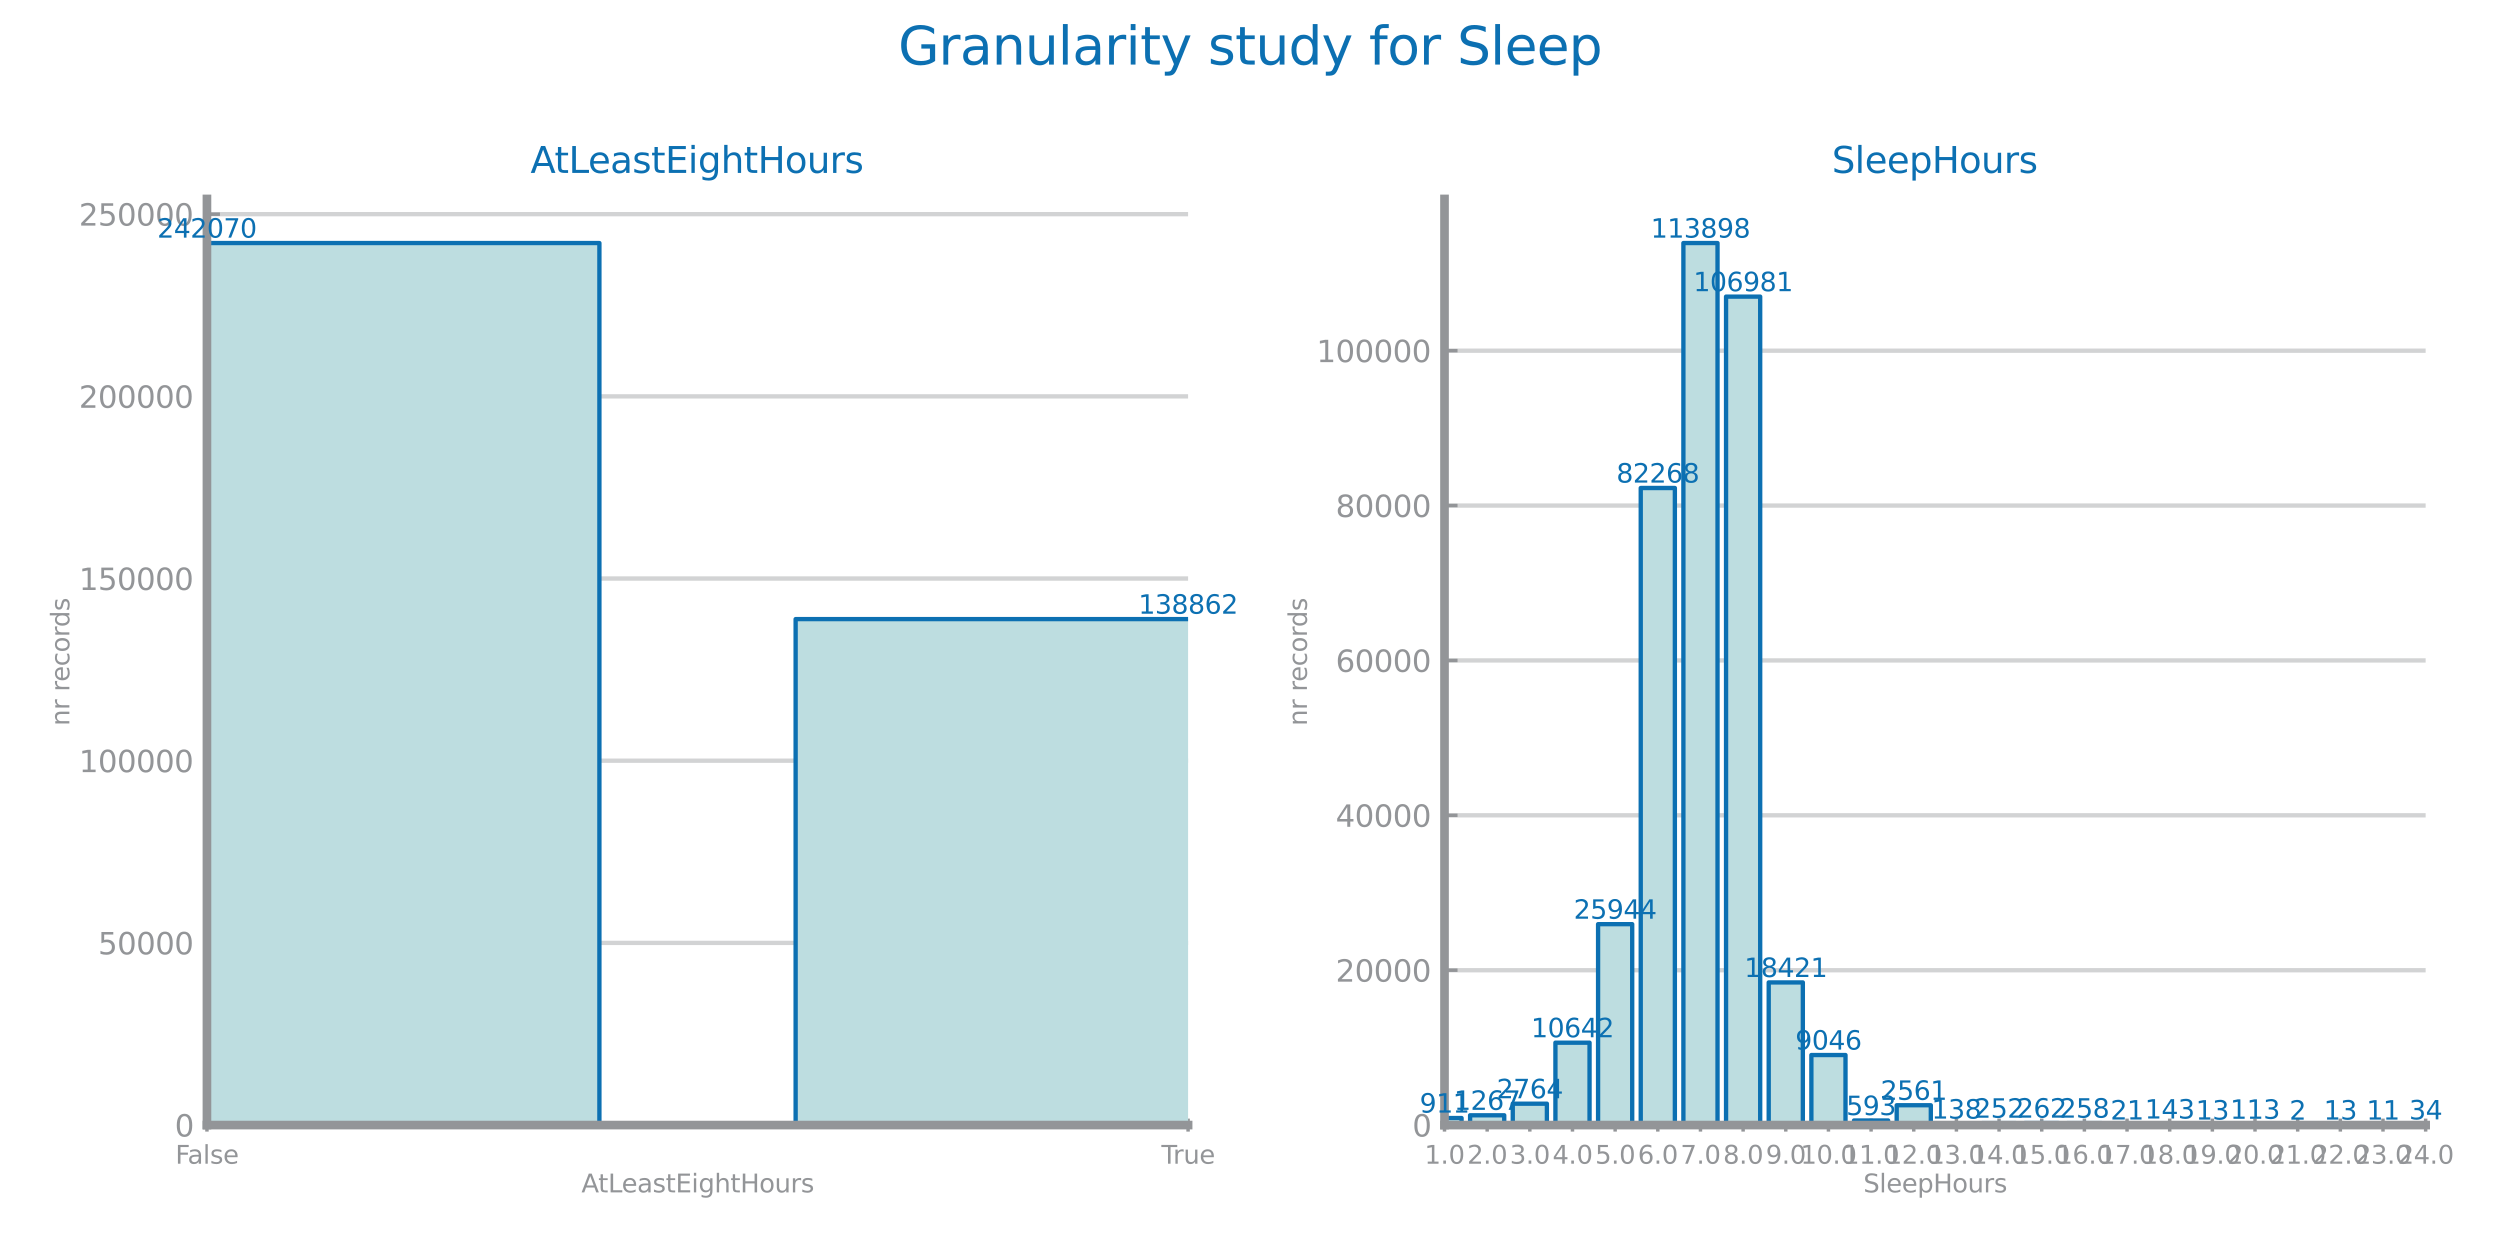 <?xml version="1.0" encoding="utf-8" standalone="no"?>
<!DOCTYPE svg PUBLIC "-//W3C//DTD SVG 1.1//EN"
  "http://www.w3.org/Graphics/SVG/1.1/DTD/svg11.dtd">
<svg xmlns:xlink="http://www.w3.org/1999/xlink" width="576pt" height="288pt" viewBox="0 0 576 288" xmlns="http://www.w3.org/2000/svg" version="1.1">
 <defs>
  <style type="text/css">*{stroke-linejoin: round; stroke-linecap: butt}</style>
 </defs>
 <g id="figure_1">
  <g id="patch_1">
   <path d="M 0 288 
L 576 288 
L 576 0 
L 0 0 
z
" style="fill: #ffffff"/>
  </g>
  <g id="axes_1">
   <g id="patch_2">
    <path d="M 47.68 259.22 
L 273.735 259.22 
L 273.735 45.84 
L 47.68 45.84 
z
" style="fill: #ffffff"/>
   </g>
   <g id="matplotlib.axis_1">
    <g id="xtick_1">
     <g id="line2d_1">
      <defs>
       <path id="md4fd93d495" d="M 0 1.5 
L 0 -1.5 
" style="stroke: #939598; stroke-width: 0.8"/>
      </defs>
      <g>
       <use xlink:href="#md4fd93d495" x="47.68" y="259.22" style="fill: #939598; stroke: #939598; stroke-width: 0.8"/>
      </g>
     </g>
     <g id="text_1">
      <!-- False -->
      <g style="fill: #939598" transform="translate(40.411 268.119) scale(0.058 -0.058)">
       <defs>
        <path id="DejaVuSans-46" d="M 628 4666 
L 3309 4666 
L 3309 4134 
L 1259 4134 
L 1259 2759 
L 3109 2759 
L 3109 2228 
L 1259 2228 
L 1259 0 
L 628 0 
L 628 4666 
z
" transform="scale(0.016)"/>
        <path id="DejaVuSans-61" d="M 2194 1759 
Q 1497 1759 1228 1600 
Q 959 1441 959 1056 
Q 959 750 1161 570 
Q 1363 391 1709 391 
Q 2188 391 2477 730 
Q 2766 1069 2766 1631 
L 2766 1759 
L 2194 1759 
z
M 3341 1997 
L 3341 0 
L 2766 0 
L 2766 531 
Q 2569 213 2275 61 
Q 1981 -91 1556 -91 
Q 1019 -91 701 211 
Q 384 513 384 1019 
Q 384 1609 779 1909 
Q 1175 2209 1959 2209 
L 2766 2209 
L 2766 2266 
Q 2766 2663 2505 2880 
Q 2244 3097 1772 3097 
Q 1472 3097 1187 3025 
Q 903 2953 641 2809 
L 641 3341 
Q 956 3463 1253 3523 
Q 1550 3584 1831 3584 
Q 2591 3584 2966 3190 
Q 3341 2797 3341 1997 
z
" transform="scale(0.016)"/>
        <path id="DejaVuSans-6c" d="M 603 4863 
L 1178 4863 
L 1178 0 
L 603 0 
L 603 4863 
z
" transform="scale(0.016)"/>
        <path id="DejaVuSans-73" d="M 2834 3397 
L 2834 2853 
Q 2591 2978 2328 3040 
Q 2066 3103 1784 3103 
Q 1356 3103 1142 2972 
Q 928 2841 928 2578 
Q 928 2378 1081 2264 
Q 1234 2150 1697 2047 
L 1894 2003 
Q 2506 1872 2764 1633 
Q 3022 1394 3022 966 
Q 3022 478 2636 193 
Q 2250 -91 1575 -91 
Q 1294 -91 989 -36 
Q 684 19 347 128 
L 347 722 
Q 666 556 975 473 
Q 1284 391 1588 391 
Q 1994 391 2212 530 
Q 2431 669 2431 922 
Q 2431 1156 2273 1281 
Q 2116 1406 1581 1522 
L 1381 1569 
Q 847 1681 609 1914 
Q 372 2147 372 2553 
Q 372 3047 722 3315 
Q 1072 3584 1716 3584 
Q 2034 3584 2315 3537 
Q 2597 3491 2834 3397 
z
" transform="scale(0.016)"/>
        <path id="DejaVuSans-65" d="M 3597 1894 
L 3597 1613 
L 953 1613 
Q 991 1019 1311 708 
Q 1631 397 2203 397 
Q 2534 397 2845 478 
Q 3156 559 3463 722 
L 3463 178 
Q 3153 47 2828 -22 
Q 2503 -91 2169 -91 
Q 1331 -91 842 396 
Q 353 884 353 1716 
Q 353 2575 817 3079 
Q 1281 3584 2069 3584 
Q 2775 3584 3186 3129 
Q 3597 2675 3597 1894 
z
M 3022 2063 
Q 3016 2534 2758 2815 
Q 2500 3097 2075 3097 
Q 1594 3097 1305 2825 
Q 1016 2553 972 2059 
L 3022 2063 
z
" transform="scale(0.016)"/>
       </defs>
       <use xlink:href="#DejaVuSans-46"/>
       <use xlink:href="#DejaVuSans-61" x="48.395"/>
       <use xlink:href="#DejaVuSans-6c" x="109.674"/>
       <use xlink:href="#DejaVuSans-73" x="137.457"/>
       <use xlink:href="#DejaVuSans-65" x="189.557"/>
      </g>
     </g>
    </g>
    <g id="xtick_2">
     <g id="line2d_2">
      <g>
       <use xlink:href="#md4fd93d495" x="273.735" y="259.22" style="fill: #939598; stroke: #939598; stroke-width: 0.8"/>
      </g>
     </g>
     <g id="text_2">
      <!-- True -->
      <g style="fill: #939598" transform="translate(267.588 268.119) scale(0.058 -0.058)">
       <defs>
        <path id="DejaVuSans-54" d="M -19 4666 
L 3928 4666 
L 3928 4134 
L 2272 4134 
L 2272 0 
L 1638 0 
L 1638 4134 
L -19 4134 
L -19 4666 
z
" transform="scale(0.016)"/>
        <path id="DejaVuSans-72" d="M 2631 2963 
Q 2534 3019 2420 3045 
Q 2306 3072 2169 3072 
Q 1681 3072 1420 2755 
Q 1159 2438 1159 1844 
L 1159 0 
L 581 0 
L 581 3500 
L 1159 3500 
L 1159 2956 
Q 1341 3275 1631 3429 
Q 1922 3584 2338 3584 
Q 2397 3584 2469 3576 
Q 2541 3569 2628 3553 
L 2631 2963 
z
" transform="scale(0.016)"/>
        <path id="DejaVuSans-75" d="M 544 1381 
L 544 3500 
L 1119 3500 
L 1119 1403 
Q 1119 906 1312 657 
Q 1506 409 1894 409 
Q 2359 409 2629 706 
Q 2900 1003 2900 1516 
L 2900 3500 
L 3475 3500 
L 3475 0 
L 2900 0 
L 2900 538 
Q 2691 219 2414 64 
Q 2138 -91 1772 -91 
Q 1169 -91 856 284 
Q 544 659 544 1381 
z
M 1991 3584 
L 1991 3584 
z
" transform="scale(0.016)"/>
       </defs>
       <use xlink:href="#DejaVuSans-54"/>
       <use xlink:href="#DejaVuSans-72" x="46.334"/>
       <use xlink:href="#DejaVuSans-75" x="87.447"/>
       <use xlink:href="#DejaVuSans-65" x="150.826"/>
      </g>
     </g>
    </g>
    <g id="text_3">
     <!-- AtLeastEightHours -->
     <g style="fill: #939598" transform="translate(133.96 274.723) scale(0.058 -0.058)">
      <defs>
       <path id="DejaVuSans-41" d="M 2188 4044 
L 1331 1722 
L 3047 1722 
L 2188 4044 
z
M 1831 4666 
L 2547 4666 
L 4325 0 
L 3669 0 
L 3244 1197 
L 1141 1197 
L 716 0 
L 50 0 
L 1831 4666 
z
" transform="scale(0.016)"/>
       <path id="DejaVuSans-74" d="M 1172 4494 
L 1172 3500 
L 2356 3500 
L 2356 3053 
L 1172 3053 
L 1172 1153 
Q 1172 725 1289 603 
Q 1406 481 1766 481 
L 2356 481 
L 2356 0 
L 1766 0 
Q 1100 0 847 248 
Q 594 497 594 1153 
L 594 3053 
L 172 3053 
L 172 3500 
L 594 3500 
L 594 4494 
L 1172 4494 
z
" transform="scale(0.016)"/>
       <path id="DejaVuSans-4c" d="M 628 4666 
L 1259 4666 
L 1259 531 
L 3531 531 
L 3531 0 
L 628 0 
L 628 4666 
z
" transform="scale(0.016)"/>
       <path id="DejaVuSans-45" d="M 628 4666 
L 3578 4666 
L 3578 4134 
L 1259 4134 
L 1259 2753 
L 3481 2753 
L 3481 2222 
L 1259 2222 
L 1259 531 
L 3634 531 
L 3634 0 
L 628 0 
L 628 4666 
z
" transform="scale(0.016)"/>
       <path id="DejaVuSans-69" d="M 603 3500 
L 1178 3500 
L 1178 0 
L 603 0 
L 603 3500 
z
M 603 4863 
L 1178 4863 
L 1178 4134 
L 603 4134 
L 603 4863 
z
" transform="scale(0.016)"/>
       <path id="DejaVuSans-67" d="M 2906 1791 
Q 2906 2416 2648 2759 
Q 2391 3103 1925 3103 
Q 1463 3103 1205 2759 
Q 947 2416 947 1791 
Q 947 1169 1205 825 
Q 1463 481 1925 481 
Q 2391 481 2648 825 
Q 2906 1169 2906 1791 
z
M 3481 434 
Q 3481 -459 3084 -895 
Q 2688 -1331 1869 -1331 
Q 1566 -1331 1297 -1286 
Q 1028 -1241 775 -1147 
L 775 -588 
Q 1028 -725 1275 -790 
Q 1522 -856 1778 -856 
Q 2344 -856 2625 -561 
Q 2906 -266 2906 331 
L 2906 616 
Q 2728 306 2450 153 
Q 2172 0 1784 0 
Q 1141 0 747 490 
Q 353 981 353 1791 
Q 353 2603 747 3093 
Q 1141 3584 1784 3584 
Q 2172 3584 2450 3431 
Q 2728 3278 2906 2969 
L 2906 3500 
L 3481 3500 
L 3481 434 
z
" transform="scale(0.016)"/>
       <path id="DejaVuSans-68" d="M 3513 2113 
L 3513 0 
L 2938 0 
L 2938 2094 
Q 2938 2591 2744 2837 
Q 2550 3084 2163 3084 
Q 1697 3084 1428 2787 
Q 1159 2491 1159 1978 
L 1159 0 
L 581 0 
L 581 4863 
L 1159 4863 
L 1159 2956 
Q 1366 3272 1645 3428 
Q 1925 3584 2291 3584 
Q 2894 3584 3203 3211 
Q 3513 2838 3513 2113 
z
" transform="scale(0.016)"/>
       <path id="DejaVuSans-48" d="M 628 4666 
L 1259 4666 
L 1259 2753 
L 3553 2753 
L 3553 4666 
L 4184 4666 
L 4184 0 
L 3553 0 
L 3553 2222 
L 1259 2222 
L 1259 0 
L 628 0 
L 628 4666 
z
" transform="scale(0.016)"/>
       <path id="DejaVuSans-6f" d="M 1959 3097 
Q 1497 3097 1228 2736 
Q 959 2375 959 1747 
Q 959 1119 1226 758 
Q 1494 397 1959 397 
Q 2419 397 2687 759 
Q 2956 1122 2956 1747 
Q 2956 2369 2687 2733 
Q 2419 3097 1959 3097 
z
M 1959 3584 
Q 2709 3584 3137 3096 
Q 3566 2609 3566 1747 
Q 3566 888 3137 398 
Q 2709 -91 1959 -91 
Q 1206 -91 779 398 
Q 353 888 353 1747 
Q 353 2609 779 3096 
Q 1206 3584 1959 3584 
z
" transform="scale(0.016)"/>
      </defs>
      <use xlink:href="#DejaVuSans-41"/>
      <use xlink:href="#DejaVuSans-74" x="66.658"/>
      <use xlink:href="#DejaVuSans-4c" x="105.867"/>
      <use xlink:href="#DejaVuSans-65" x="159.83"/>
      <use xlink:href="#DejaVuSans-61" x="221.354"/>
      <use xlink:href="#DejaVuSans-73" x="282.633"/>
      <use xlink:href="#DejaVuSans-74" x="334.732"/>
      <use xlink:href="#DejaVuSans-45" x="373.941"/>
      <use xlink:href="#DejaVuSans-69" x="437.125"/>
      <use xlink:href="#DejaVuSans-67" x="464.908"/>
      <use xlink:href="#DejaVuSans-68" x="528.385"/>
      <use xlink:href="#DejaVuSans-74" x="591.764"/>
      <use xlink:href="#DejaVuSans-48" x="630.973"/>
      <use xlink:href="#DejaVuSans-6f" x="706.168"/>
      <use xlink:href="#DejaVuSans-75" x="767.35"/>
      <use xlink:href="#DejaVuSans-72" x="830.729"/>
      <use xlink:href="#DejaVuSans-73" x="871.842"/>
     </g>
    </g>
   </g>
   <g id="matplotlib.axis_2">
    <g id="ytick_1">
     <g id="line2d_3">
      <path d="M 47.68 259.22 
L 273.735 259.22 
" clip-path="url(#p8c80b97780)" style="fill: none; stroke: #d2d3d4; stroke-linecap: square"/>
     </g>
     <g id="line2d_4">
      <defs>
       <path id="m487b22dfc0" d="M 0 0 
L 3 0 
" style="stroke: #939598; stroke-width: 0.8"/>
      </defs>
      <g>
       <use xlink:href="#m487b22dfc0" x="47.68" y="259.22" style="fill: #939598; stroke: #939598; stroke-width: 0.8"/>
      </g>
     </g>
     <g id="text_4">
      <!-- 0 -->
      <g style="fill: #939598" transform="translate(40.264 261.857) scale(0.069 -0.069)">
       <defs>
        <path id="DejaVuSans-30" d="M 2034 4250 
Q 1547 4250 1301 3770 
Q 1056 3291 1056 2328 
Q 1056 1369 1301 889 
Q 1547 409 2034 409 
Q 2525 409 2770 889 
Q 3016 1369 3016 2328 
Q 3016 3291 2770 3770 
Q 2525 4250 2034 4250 
z
M 2034 4750 
Q 2819 4750 3233 4129 
Q 3647 3509 3647 2328 
Q 3647 1150 3233 529 
Q 2819 -91 2034 -91 
Q 1250 -91 836 529 
Q 422 1150 422 2328 
Q 422 3509 836 4129 
Q 1250 4750 2034 4750 
z
" transform="scale(0.016)"/>
       </defs>
       <use xlink:href="#DejaVuSans-30"/>
      </g>
     </g>
    </g>
    <g id="ytick_2">
     <g id="line2d_5">
      <path d="M 47.68 217.245 
L 273.735 217.245 
" clip-path="url(#p8c80b97780)" style="fill: none; stroke: #d2d3d4; stroke-linecap: square"/>
     </g>
     <g id="line2d_6">
      <g>
       <use xlink:href="#m487b22dfc0" x="47.68" y="217.245" style="fill: #939598; stroke: #939598; stroke-width: 0.8"/>
      </g>
     </g>
     <g id="text_5">
      <!-- 50000 -->
      <g style="fill: #939598" transform="translate(22.602 219.881) scale(0.069 -0.069)">
       <defs>
        <path id="DejaVuSans-35" d="M 691 4666 
L 3169 4666 
L 3169 4134 
L 1269 4134 
L 1269 2991 
Q 1406 3038 1543 3061 
Q 1681 3084 1819 3084 
Q 2600 3084 3056 2656 
Q 3513 2228 3513 1497 
Q 3513 744 3044 326 
Q 2575 -91 1722 -91 
Q 1428 -91 1123 -41 
Q 819 9 494 109 
L 494 744 
Q 775 591 1075 516 
Q 1375 441 1709 441 
Q 2250 441 2565 725 
Q 2881 1009 2881 1497 
Q 2881 1984 2565 2268 
Q 2250 2553 1709 2553 
Q 1456 2553 1204 2497 
Q 953 2441 691 2322 
L 691 4666 
z
" transform="scale(0.016)"/>
       </defs>
       <use xlink:href="#DejaVuSans-35"/>
       <use xlink:href="#DejaVuSans-30" x="63.623"/>
       <use xlink:href="#DejaVuSans-30" x="127.246"/>
       <use xlink:href="#DejaVuSans-30" x="190.869"/>
       <use xlink:href="#DejaVuSans-30" x="254.492"/>
      </g>
     </g>
    </g>
    <g id="ytick_3">
     <g id="line2d_7">
      <path d="M 47.68 175.269 
L 273.735 175.269 
" clip-path="url(#p8c80b97780)" style="fill: none; stroke: #d2d3d4; stroke-linecap: square"/>
     </g>
     <g id="line2d_8">
      <g>
       <use xlink:href="#m487b22dfc0" x="47.68" y="175.269" style="fill: #939598; stroke: #939598; stroke-width: 0.8"/>
      </g>
     </g>
     <g id="text_6">
      <!-- 100000 -->
      <g style="fill: #939598" transform="translate(18.187 177.906) scale(0.069 -0.069)">
       <defs>
        <path id="DejaVuSans-31" d="M 794 531 
L 1825 531 
L 1825 4091 
L 703 3866 
L 703 4441 
L 1819 4666 
L 2450 4666 
L 2450 531 
L 3481 531 
L 3481 0 
L 794 0 
L 794 531 
z
" transform="scale(0.016)"/>
       </defs>
       <use xlink:href="#DejaVuSans-31"/>
       <use xlink:href="#DejaVuSans-30" x="63.623"/>
       <use xlink:href="#DejaVuSans-30" x="127.246"/>
       <use xlink:href="#DejaVuSans-30" x="190.869"/>
       <use xlink:href="#DejaVuSans-30" x="254.492"/>
       <use xlink:href="#DejaVuSans-30" x="318.115"/>
      </g>
     </g>
    </g>
    <g id="ytick_4">
     <g id="line2d_9">
      <path d="M 47.68 133.294 
L 273.735 133.294 
" clip-path="url(#p8c80b97780)" style="fill: none; stroke: #d2d3d4; stroke-linecap: square"/>
     </g>
     <g id="line2d_10">
      <g>
       <use xlink:href="#m487b22dfc0" x="47.68" y="133.294" style="fill: #939598; stroke: #939598; stroke-width: 0.8"/>
      </g>
     </g>
     <g id="text_7">
      <!-- 150000 -->
      <g style="fill: #939598" transform="translate(18.187 135.931) scale(0.069 -0.069)">
       <use xlink:href="#DejaVuSans-31"/>
       <use xlink:href="#DejaVuSans-35" x="63.623"/>
       <use xlink:href="#DejaVuSans-30" x="127.246"/>
       <use xlink:href="#DejaVuSans-30" x="190.869"/>
       <use xlink:href="#DejaVuSans-30" x="254.492"/>
       <use xlink:href="#DejaVuSans-30" x="318.115"/>
      </g>
     </g>
    </g>
    <g id="ytick_5">
     <g id="line2d_11">
      <path d="M 47.68 91.319 
L 273.735 91.319 
" clip-path="url(#p8c80b97780)" style="fill: none; stroke: #d2d3d4; stroke-linecap: square"/>
     </g>
     <g id="line2d_12">
      <g>
       <use xlink:href="#m487b22dfc0" x="47.68" y="91.319" style="fill: #939598; stroke: #939598; stroke-width: 0.8"/>
      </g>
     </g>
     <g id="text_8">
      <!-- 200000 -->
      <g style="fill: #939598" transform="translate(18.187 93.956) scale(0.069 -0.069)">
       <defs>
        <path id="DejaVuSans-32" d="M 1228 531 
L 3431 531 
L 3431 0 
L 469 0 
L 469 531 
Q 828 903 1448 1529 
Q 2069 2156 2228 2338 
Q 2531 2678 2651 2914 
Q 2772 3150 2772 3378 
Q 2772 3750 2511 3984 
Q 2250 4219 1831 4219 
Q 1534 4219 1204 4116 
Q 875 4013 500 3803 
L 500 4441 
Q 881 4594 1212 4672 
Q 1544 4750 1819 4750 
Q 2544 4750 2975 4387 
Q 3406 4025 3406 3419 
Q 3406 3131 3298 2873 
Q 3191 2616 2906 2266 
Q 2828 2175 2409 1742 
Q 1991 1309 1228 531 
z
" transform="scale(0.016)"/>
       </defs>
       <use xlink:href="#DejaVuSans-32"/>
       <use xlink:href="#DejaVuSans-30" x="63.623"/>
       <use xlink:href="#DejaVuSans-30" x="127.246"/>
       <use xlink:href="#DejaVuSans-30" x="190.869"/>
       <use xlink:href="#DejaVuSans-30" x="254.492"/>
       <use xlink:href="#DejaVuSans-30" x="318.115"/>
      </g>
     </g>
    </g>
    <g id="ytick_6">
     <g id="line2d_13">
      <path d="M 47.68 49.344 
L 273.735 49.344 
" clip-path="url(#p8c80b97780)" style="fill: none; stroke: #d2d3d4; stroke-linecap: square"/>
     </g>
     <g id="line2d_14">
      <g>
       <use xlink:href="#m487b22dfc0" x="47.68" y="49.344" style="fill: #939598; stroke: #939598; stroke-width: 0.8"/>
      </g>
     </g>
     <g id="text_9">
      <!-- 250000 -->
      <g style="fill: #939598" transform="translate(18.187 51.98) scale(0.069 -0.069)">
       <use xlink:href="#DejaVuSans-32"/>
       <use xlink:href="#DejaVuSans-35" x="63.623"/>
       <use xlink:href="#DejaVuSans-30" x="127.246"/>
       <use xlink:href="#DejaVuSans-30" x="190.869"/>
       <use xlink:href="#DejaVuSans-30" x="254.492"/>
       <use xlink:href="#DejaVuSans-30" x="318.115"/>
      </g>
     </g>
    </g>
    <g id="text_10">
     <!-- nr records -->
     <g style="fill: #939598" transform="translate(15.982 167.23) rotate(-90) scale(0.058 -0.058)">
      <defs>
       <path id="DejaVuSans-6e" d="M 3513 2113 
L 3513 0 
L 2938 0 
L 2938 2094 
Q 2938 2591 2744 2837 
Q 2550 3084 2163 3084 
Q 1697 3084 1428 2787 
Q 1159 2491 1159 1978 
L 1159 0 
L 581 0 
L 581 3500 
L 1159 3500 
L 1159 2956 
Q 1366 3272 1645 3428 
Q 1925 3584 2291 3584 
Q 2894 3584 3203 3211 
Q 3513 2838 3513 2113 
z
" transform="scale(0.016)"/>
       <path id="DejaVuSans-20" transform="scale(0.016)"/>
       <path id="DejaVuSans-63" d="M 3122 3366 
L 3122 2828 
Q 2878 2963 2633 3030 
Q 2388 3097 2138 3097 
Q 1578 3097 1268 2742 
Q 959 2388 959 1747 
Q 959 1106 1268 751 
Q 1578 397 2138 397 
Q 2388 397 2633 464 
Q 2878 531 3122 666 
L 3122 134 
Q 2881 22 2623 -34 
Q 2366 -91 2075 -91 
Q 1284 -91 818 406 
Q 353 903 353 1747 
Q 353 2603 823 3093 
Q 1294 3584 2113 3584 
Q 2378 3584 2631 3529 
Q 2884 3475 3122 3366 
z
" transform="scale(0.016)"/>
       <path id="DejaVuSans-64" d="M 2906 2969 
L 2906 4863 
L 3481 4863 
L 3481 0 
L 2906 0 
L 2906 525 
Q 2725 213 2448 61 
Q 2172 -91 1784 -91 
Q 1150 -91 751 415 
Q 353 922 353 1747 
Q 353 2572 751 3078 
Q 1150 3584 1784 3584 
Q 2172 3584 2448 3432 
Q 2725 3281 2906 2969 
z
M 947 1747 
Q 947 1113 1208 752 
Q 1469 391 1925 391 
Q 2381 391 2643 752 
Q 2906 1113 2906 1747 
Q 2906 2381 2643 2742 
Q 2381 3103 1925 3103 
Q 1469 3103 1208 2742 
Q 947 2381 947 1747 
z
" transform="scale(0.016)"/>
      </defs>
      <use xlink:href="#DejaVuSans-6e"/>
      <use xlink:href="#DejaVuSans-72" x="63.379"/>
      <use xlink:href="#DejaVuSans-20" x="104.492"/>
      <use xlink:href="#DejaVuSans-72" x="136.279"/>
      <use xlink:href="#DejaVuSans-65" x="175.143"/>
      <use xlink:href="#DejaVuSans-63" x="236.666"/>
      <use xlink:href="#DejaVuSans-6f" x="291.646"/>
      <use xlink:href="#DejaVuSans-72" x="352.828"/>
      <use xlink:href="#DejaVuSans-64" x="392.191"/>
      <use xlink:href="#DejaVuSans-73" x="455.668"/>
     </g>
    </g>
   </g>
   <g id="patch_3">
    <path d="M -42.742 259.22 
L 138.102 259.22 
L 138.102 56.001 
L -42.742 56.001 
z
" clip-path="url(#p8c80b97780)" style="fill: #bddde0; stroke: #0c70b2; stroke-linejoin: miter"/>
   </g>
   <g id="patch_4">
    <path d="M 183.313 259.22 
L 364.157 259.22 
L 364.157 142.645 
L 183.313 142.645 
z
" clip-path="url(#p8c80b97780)" style="fill: #bddde0; stroke: #0c70b2; stroke-linejoin: miter"/>
   </g>
   <g id="patch_5">
    <path d="M 47.68 259.22 
L 47.68 45.84 
" style="fill: none; stroke: #939598; stroke-width: 2; stroke-linejoin: miter; stroke-linecap: square"/>
   </g>
   <g id="patch_6">
    <path d="M 47.68 259.22 
L 273.735 259.22 
" style="fill: none; stroke: #939598; stroke-width: 2; stroke-linejoin: miter; stroke-linecap: square"/>
   </g>
   <g id="text_11">
    <!-- 242070 -->
    <g style="fill: #0c70b2" transform="translate(36.227 54.753) scale(0.06 -0.06)">
     <defs>
      <path id="DejaVuSans-34" d="M 2419 4116 
L 825 1625 
L 2419 1625 
L 2419 4116 
z
M 2253 4666 
L 3047 4666 
L 3047 1625 
L 3713 1625 
L 3713 1100 
L 3047 1100 
L 3047 0 
L 2419 0 
L 2419 1100 
L 313 1100 
L 313 1709 
L 2253 4666 
z
" transform="scale(0.016)"/>
      <path id="DejaVuSans-37" d="M 525 4666 
L 3525 4666 
L 3525 4397 
L 1831 0 
L 1172 0 
L 2766 4134 
L 525 4134 
L 525 4666 
z
" transform="scale(0.016)"/>
     </defs>
     <use xlink:href="#DejaVuSans-32"/>
     <use xlink:href="#DejaVuSans-34" x="63.623"/>
     <use xlink:href="#DejaVuSans-32" x="127.246"/>
     <use xlink:href="#DejaVuSans-30" x="190.869"/>
     <use xlink:href="#DejaVuSans-37" x="254.492"/>
     <use xlink:href="#DejaVuSans-30" x="318.115"/>
    </g>
   </g>
   <g id="text_12">
    <!-- 138862 -->
    <g style="fill: #0c70b2" transform="translate(262.283 141.397) scale(0.06 -0.06)">
     <defs>
      <path id="DejaVuSans-33" d="M 2597 2516 
Q 3050 2419 3304 2112 
Q 3559 1806 3559 1356 
Q 3559 666 3084 287 
Q 2609 -91 1734 -91 
Q 1441 -91 1130 -33 
Q 819 25 488 141 
L 488 750 
Q 750 597 1062 519 
Q 1375 441 1716 441 
Q 2309 441 2620 675 
Q 2931 909 2931 1356 
Q 2931 1769 2642 2001 
Q 2353 2234 1838 2234 
L 1294 2234 
L 1294 2753 
L 1863 2753 
Q 2328 2753 2575 2939 
Q 2822 3125 2822 3475 
Q 2822 3834 2567 4026 
Q 2313 4219 1838 4219 
Q 1578 4219 1281 4162 
Q 984 4106 628 3988 
L 628 4550 
Q 988 4650 1302 4700 
Q 1616 4750 1894 4750 
Q 2613 4750 3031 4423 
Q 3450 4097 3450 3541 
Q 3450 3153 3228 2886 
Q 3006 2619 2597 2516 
z
" transform="scale(0.016)"/>
      <path id="DejaVuSans-38" d="M 2034 2216 
Q 1584 2216 1326 1975 
Q 1069 1734 1069 1313 
Q 1069 891 1326 650 
Q 1584 409 2034 409 
Q 2484 409 2743 651 
Q 3003 894 3003 1313 
Q 3003 1734 2745 1975 
Q 2488 2216 2034 2216 
z
M 1403 2484 
Q 997 2584 770 2862 
Q 544 3141 544 3541 
Q 544 4100 942 4425 
Q 1341 4750 2034 4750 
Q 2731 4750 3128 4425 
Q 3525 4100 3525 3541 
Q 3525 3141 3298 2862 
Q 3072 2584 2669 2484 
Q 3125 2378 3379 2068 
Q 3634 1759 3634 1313 
Q 3634 634 3220 271 
Q 2806 -91 2034 -91 
Q 1263 -91 848 271 
Q 434 634 434 1313 
Q 434 1759 690 2068 
Q 947 2378 1403 2484 
z
M 1172 3481 
Q 1172 3119 1398 2916 
Q 1625 2713 2034 2713 
Q 2441 2713 2670 2916 
Q 2900 3119 2900 3481 
Q 2900 3844 2670 4047 
Q 2441 4250 2034 4250 
Q 1625 4250 1398 4047 
Q 1172 3844 1172 3481 
z
" transform="scale(0.016)"/>
      <path id="DejaVuSans-36" d="M 2113 2584 
Q 1688 2584 1439 2293 
Q 1191 2003 1191 1497 
Q 1191 994 1439 701 
Q 1688 409 2113 409 
Q 2538 409 2786 701 
Q 3034 994 3034 1497 
Q 3034 2003 2786 2293 
Q 2538 2584 2113 2584 
z
M 3366 4563 
L 3366 3988 
Q 3128 4100 2886 4159 
Q 2644 4219 2406 4219 
Q 1781 4219 1451 3797 
Q 1122 3375 1075 2522 
Q 1259 2794 1537 2939 
Q 1816 3084 2150 3084 
Q 2853 3084 3261 2657 
Q 3669 2231 3669 1497 
Q 3669 778 3244 343 
Q 2819 -91 2113 -91 
Q 1303 -91 875 529 
Q 447 1150 447 2328 
Q 447 3434 972 4092 
Q 1497 4750 2381 4750 
Q 2619 4750 2861 4703 
Q 3103 4656 3366 4563 
z
" transform="scale(0.016)"/>
     </defs>
     <use xlink:href="#DejaVuSans-31"/>
     <use xlink:href="#DejaVuSans-33" x="63.623"/>
     <use xlink:href="#DejaVuSans-38" x="127.246"/>
     <use xlink:href="#DejaVuSans-38" x="190.869"/>
     <use xlink:href="#DejaVuSans-36" x="254.492"/>
     <use xlink:href="#DejaVuSans-32" x="318.115"/>
    </g>
   </g>
   <g id="text_13">
    <!-- AtLeastEightHours -->
    <g style="fill: #0c70b2" transform="translate(122.226 39.84) scale(0.083 -0.083)">
     <use xlink:href="#DejaVuSans-41"/>
     <use xlink:href="#DejaVuSans-74" x="66.658"/>
     <use xlink:href="#DejaVuSans-4c" x="105.867"/>
     <use xlink:href="#DejaVuSans-65" x="159.83"/>
     <use xlink:href="#DejaVuSans-61" x="221.354"/>
     <use xlink:href="#DejaVuSans-73" x="282.633"/>
     <use xlink:href="#DejaVuSans-74" x="334.732"/>
     <use xlink:href="#DejaVuSans-45" x="373.941"/>
     <use xlink:href="#DejaVuSans-69" x="437.125"/>
     <use xlink:href="#DejaVuSans-67" x="464.908"/>
     <use xlink:href="#DejaVuSans-68" x="528.385"/>
     <use xlink:href="#DejaVuSans-74" x="591.764"/>
     <use xlink:href="#DejaVuSans-48" x="630.973"/>
     <use xlink:href="#DejaVuSans-6f" x="706.168"/>
     <use xlink:href="#DejaVuSans-75" x="767.35"/>
     <use xlink:href="#DejaVuSans-72" x="830.729"/>
     <use xlink:href="#DejaVuSans-73" x="871.842"/>
    </g>
   </g>
  </g>
  <g id="axes_2">
   <g id="patch_7">
    <path d="M 332.815 259.22 
L 558.87 259.22 
L 558.87 45.84 
L 332.815 45.84 
z
" style="fill: #ffffff"/>
   </g>
   <g id="matplotlib.axis_3">
    <g id="xtick_3">
     <g id="line2d_15">
      <g>
       <use xlink:href="#md4fd93d495" x="391.786" y="259.22" style="fill: #939598; stroke: #939598; stroke-width: 0.8"/>
      </g>
     </g>
     <g id="text_14">
      <!-- 7.0 -->
      <g style="fill: #939598" transform="translate(387.182 268.119) scale(0.058 -0.058)">
       <defs>
        <path id="DejaVuSans-2e" d="M 684 794 
L 1344 794 
L 1344 0 
L 684 0 
L 684 794 
z
" transform="scale(0.016)"/>
       </defs>
       <use xlink:href="#DejaVuSans-37"/>
       <use xlink:href="#DejaVuSans-2e" x="63.623"/>
       <use xlink:href="#DejaVuSans-30" x="95.41"/>
      </g>
     </g>
    </g>
    <g id="xtick_4">
     <g id="line2d_16">
      <g>
       <use xlink:href="#md4fd93d495" x="401.614" y="259.22" style="fill: #939598; stroke: #939598; stroke-width: 0.8"/>
      </g>
     </g>
     <g id="text_15">
      <!-- 8.0 -->
      <g style="fill: #939598" transform="translate(397.01 268.119) scale(0.058 -0.058)">
       <use xlink:href="#DejaVuSans-38"/>
       <use xlink:href="#DejaVuSans-2e" x="63.623"/>
       <use xlink:href="#DejaVuSans-30" x="95.41"/>
      </g>
     </g>
    </g>
    <g id="xtick_5">
     <g id="line2d_17">
      <g>
       <use xlink:href="#md4fd93d495" x="381.957" y="259.22" style="fill: #939598; stroke: #939598; stroke-width: 0.8"/>
      </g>
     </g>
     <g id="text_16">
      <!-- 6.0 -->
      <g style="fill: #939598" transform="translate(377.353 268.119) scale(0.058 -0.058)">
       <use xlink:href="#DejaVuSans-36"/>
       <use xlink:href="#DejaVuSans-2e" x="63.623"/>
       <use xlink:href="#DejaVuSans-30" x="95.41"/>
      </g>
     </g>
    </g>
    <g id="xtick_6">
     <g id="line2d_18">
      <g>
       <use xlink:href="#md4fd93d495" x="372.129" y="259.22" style="fill: #939598; stroke: #939598; stroke-width: 0.8"/>
      </g>
     </g>
     <g id="text_17">
      <!-- 5.0 -->
      <g style="fill: #939598" transform="translate(367.525 268.119) scale(0.058 -0.058)">
       <use xlink:href="#DejaVuSans-35"/>
       <use xlink:href="#DejaVuSans-2e" x="63.623"/>
       <use xlink:href="#DejaVuSans-30" x="95.41"/>
      </g>
     </g>
    </g>
    <g id="xtick_7">
     <g id="line2d_19">
      <g>
       <use xlink:href="#md4fd93d495" x="411.443" y="259.22" style="fill: #939598; stroke: #939598; stroke-width: 0.8"/>
      </g>
     </g>
     <g id="text_18">
      <!-- 9.0 -->
      <g style="fill: #939598" transform="translate(406.839 268.119) scale(0.058 -0.058)">
       <defs>
        <path id="DejaVuSans-39" d="M 703 97 
L 703 672 
Q 941 559 1184 500 
Q 1428 441 1663 441 
Q 2288 441 2617 861 
Q 2947 1281 2994 2138 
Q 2813 1869 2534 1725 
Q 2256 1581 1919 1581 
Q 1219 1581 811 2004 
Q 403 2428 403 3163 
Q 403 3881 828 4315 
Q 1253 4750 1959 4750 
Q 2769 4750 3195 4129 
Q 3622 3509 3622 2328 
Q 3622 1225 3098 567 
Q 2575 -91 1691 -91 
Q 1453 -91 1209 -44 
Q 966 3 703 97 
z
M 1959 2075 
Q 2384 2075 2632 2365 
Q 2881 2656 2881 3163 
Q 2881 3666 2632 3958 
Q 2384 4250 1959 4250 
Q 1534 4250 1286 3958 
Q 1038 3666 1038 3163 
Q 1038 2656 1286 2365 
Q 1534 2075 1959 2075 
z
" transform="scale(0.016)"/>
       </defs>
       <use xlink:href="#DejaVuSans-39"/>
       <use xlink:href="#DejaVuSans-2e" x="63.623"/>
       <use xlink:href="#DejaVuSans-30" x="95.41"/>
      </g>
     </g>
    </g>
    <g id="xtick_8">
     <g id="line2d_20">
      <g>
       <use xlink:href="#md4fd93d495" x="362.3" y="259.22" style="fill: #939598; stroke: #939598; stroke-width: 0.8"/>
      </g>
     </g>
     <g id="text_19">
      <!-- 4.0 -->
      <g style="fill: #939598" transform="translate(357.696 268.119) scale(0.058 -0.058)">
       <use xlink:href="#DejaVuSans-34"/>
       <use xlink:href="#DejaVuSans-2e" x="63.623"/>
       <use xlink:href="#DejaVuSans-30" x="95.41"/>
      </g>
     </g>
    </g>
    <g id="xtick_9">
     <g id="line2d_21">
      <g>
       <use xlink:href="#md4fd93d495" x="421.271" y="259.22" style="fill: #939598; stroke: #939598; stroke-width: 0.8"/>
      </g>
     </g>
     <g id="text_20">
      <!-- 10.0 -->
      <g style="fill: #939598" transform="translate(414.825 268.119) scale(0.058 -0.058)">
       <use xlink:href="#DejaVuSans-31"/>
       <use xlink:href="#DejaVuSans-30" x="63.623"/>
       <use xlink:href="#DejaVuSans-2e" x="127.246"/>
       <use xlink:href="#DejaVuSans-30" x="159.033"/>
      </g>
     </g>
    </g>
    <g id="xtick_10">
     <g id="line2d_22">
      <g>
       <use xlink:href="#md4fd93d495" x="352.472" y="259.22" style="fill: #939598; stroke: #939598; stroke-width: 0.8"/>
      </g>
     </g>
     <g id="text_21">
      <!-- 3.0 -->
      <g style="fill: #939598" transform="translate(347.868 268.119) scale(0.058 -0.058)">
       <use xlink:href="#DejaVuSans-33"/>
       <use xlink:href="#DejaVuSans-2e" x="63.623"/>
       <use xlink:href="#DejaVuSans-30" x="95.41"/>
      </g>
     </g>
    </g>
    <g id="xtick_11">
     <g id="line2d_23">
      <g>
       <use xlink:href="#md4fd93d495" x="440.928" y="259.22" style="fill: #939598; stroke: #939598; stroke-width: 0.8"/>
      </g>
     </g>
     <g id="text_22">
      <!-- 12.0 -->
      <g style="fill: #939598" transform="translate(434.482 268.119) scale(0.058 -0.058)">
       <use xlink:href="#DejaVuSans-31"/>
       <use xlink:href="#DejaVuSans-32" x="63.623"/>
       <use xlink:href="#DejaVuSans-2e" x="127.246"/>
       <use xlink:href="#DejaVuSans-30" x="159.033"/>
      </g>
     </g>
    </g>
    <g id="xtick_12">
     <g id="line2d_24">
      <g>
       <use xlink:href="#md4fd93d495" x="342.643" y="259.22" style="fill: #939598; stroke: #939598; stroke-width: 0.8"/>
      </g>
     </g>
     <g id="text_23">
      <!-- 2.0 -->
      <g style="fill: #939598" transform="translate(338.04 268.119) scale(0.058 -0.058)">
       <use xlink:href="#DejaVuSans-32"/>
       <use xlink:href="#DejaVuSans-2e" x="63.623"/>
       <use xlink:href="#DejaVuSans-30" x="95.41"/>
      </g>
     </g>
    </g>
    <g id="xtick_13">
     <g id="line2d_25">
      <g>
       <use xlink:href="#md4fd93d495" x="332.815" y="259.22" style="fill: #939598; stroke: #939598; stroke-width: 0.8"/>
      </g>
     </g>
     <g id="text_24">
      <!-- 1.0 -->
      <g style="fill: #939598" transform="translate(328.211 268.119) scale(0.058 -0.058)">
       <use xlink:href="#DejaVuSans-31"/>
       <use xlink:href="#DejaVuSans-2e" x="63.623"/>
       <use xlink:href="#DejaVuSans-30" x="95.41"/>
      </g>
     </g>
    </g>
    <g id="xtick_14">
     <g id="line2d_26">
      <g>
       <use xlink:href="#md4fd93d495" x="431.1" y="259.22" style="fill: #939598; stroke: #939598; stroke-width: 0.8"/>
      </g>
     </g>
     <g id="text_25">
      <!-- 11.0 -->
      <g style="fill: #939598" transform="translate(424.654 268.119) scale(0.058 -0.058)">
       <use xlink:href="#DejaVuSans-31"/>
       <use xlink:href="#DejaVuSans-31" x="63.623"/>
       <use xlink:href="#DejaVuSans-2e" x="127.246"/>
       <use xlink:href="#DejaVuSans-30" x="159.033"/>
      </g>
     </g>
    </g>
    <g id="xtick_15">
     <g id="line2d_27">
      <g>
       <use xlink:href="#md4fd93d495" x="470.414" y="259.22" style="fill: #939598; stroke: #939598; stroke-width: 0.8"/>
      </g>
     </g>
     <g id="text_26">
      <!-- 15.0 -->
      <g style="fill: #939598" transform="translate(463.968 268.119) scale(0.058 -0.058)">
       <use xlink:href="#DejaVuSans-31"/>
       <use xlink:href="#DejaVuSans-35" x="63.623"/>
       <use xlink:href="#DejaVuSans-2e" x="127.246"/>
       <use xlink:href="#DejaVuSans-30" x="159.033"/>
      </g>
     </g>
    </g>
    <g id="xtick_16">
     <g id="line2d_28">
      <g>
       <use xlink:href="#md4fd93d495" x="480.242" y="259.22" style="fill: #939598; stroke: #939598; stroke-width: 0.8"/>
      </g>
     </g>
     <g id="text_27">
      <!-- 16.0 -->
      <g style="fill: #939598" transform="translate(473.796 268.119) scale(0.058 -0.058)">
       <use xlink:href="#DejaVuSans-31"/>
       <use xlink:href="#DejaVuSans-36" x="63.623"/>
       <use xlink:href="#DejaVuSans-2e" x="127.246"/>
       <use xlink:href="#DejaVuSans-30" x="159.033"/>
      </g>
     </g>
    </g>
    <g id="xtick_17">
     <g id="line2d_29">
      <g>
       <use xlink:href="#md4fd93d495" x="460.585" y="259.22" style="fill: #939598; stroke: #939598; stroke-width: 0.8"/>
      </g>
     </g>
     <g id="text_28">
      <!-- 14.0 -->
      <g style="fill: #939598" transform="translate(454.139 268.119) scale(0.058 -0.058)">
       <use xlink:href="#DejaVuSans-31"/>
       <use xlink:href="#DejaVuSans-34" x="63.623"/>
       <use xlink:href="#DejaVuSans-2e" x="127.246"/>
       <use xlink:href="#DejaVuSans-30" x="159.033"/>
      </g>
     </g>
    </g>
    <g id="xtick_18">
     <g id="line2d_30">
      <g>
       <use xlink:href="#md4fd93d495" x="499.899" y="259.22" style="fill: #939598; stroke: #939598; stroke-width: 0.8"/>
      </g>
     </g>
     <g id="text_29">
      <!-- 18.0 -->
      <g style="fill: #939598" transform="translate(493.453 268.119) scale(0.058 -0.058)">
       <use xlink:href="#DejaVuSans-31"/>
       <use xlink:href="#DejaVuSans-38" x="63.623"/>
       <use xlink:href="#DejaVuSans-2e" x="127.246"/>
       <use xlink:href="#DejaVuSans-30" x="159.033"/>
      </g>
     </g>
    </g>
    <g id="xtick_19">
     <g id="line2d_31">
      <g>
       <use xlink:href="#md4fd93d495" x="450.757" y="259.22" style="fill: #939598; stroke: #939598; stroke-width: 0.8"/>
      </g>
     </g>
     <g id="text_30">
      <!-- 13.0 -->
      <g style="fill: #939598" transform="translate(444.311 268.119) scale(0.058 -0.058)">
       <use xlink:href="#DejaVuSans-31"/>
       <use xlink:href="#DejaVuSans-33" x="63.623"/>
       <use xlink:href="#DejaVuSans-2e" x="127.246"/>
       <use xlink:href="#DejaVuSans-30" x="159.033"/>
      </g>
     </g>
    </g>
    <g id="xtick_20">
     <g id="line2d_32">
      <g>
       <use xlink:href="#md4fd93d495" x="519.556" y="259.22" style="fill: #939598; stroke: #939598; stroke-width: 0.8"/>
      </g>
     </g>
     <g id="text_31">
      <!-- 20.0 -->
      <g style="fill: #939598" transform="translate(513.11 268.119) scale(0.058 -0.058)">
       <use xlink:href="#DejaVuSans-32"/>
       <use xlink:href="#DejaVuSans-30" x="63.623"/>
       <use xlink:href="#DejaVuSans-2e" x="127.246"/>
       <use xlink:href="#DejaVuSans-30" x="159.033"/>
      </g>
     </g>
    </g>
    <g id="xtick_21">
     <g id="line2d_33">
      <g>
       <use xlink:href="#md4fd93d495" x="558.87" y="259.22" style="fill: #939598; stroke: #939598; stroke-width: 0.8"/>
      </g>
     </g>
     <g id="text_32">
      <!-- 24.0 -->
      <g style="fill: #939598" transform="translate(552.424 268.119) scale(0.058 -0.058)">
       <use xlink:href="#DejaVuSans-32"/>
       <use xlink:href="#DejaVuSans-34" x="63.623"/>
       <use xlink:href="#DejaVuSans-2e" x="127.246"/>
       <use xlink:href="#DejaVuSans-30" x="159.033"/>
      </g>
     </g>
    </g>
    <g id="xtick_22">
     <g id="line2d_34">
      <g>
       <use xlink:href="#md4fd93d495" x="490.071" y="259.22" style="fill: #939598; stroke: #939598; stroke-width: 0.8"/>
      </g>
     </g>
     <g id="text_33">
      <!-- 17.0 -->
      <g style="fill: #939598" transform="translate(483.625 268.119) scale(0.058 -0.058)">
       <use xlink:href="#DejaVuSans-31"/>
       <use xlink:href="#DejaVuSans-37" x="63.623"/>
       <use xlink:href="#DejaVuSans-2e" x="127.246"/>
       <use xlink:href="#DejaVuSans-30" x="159.033"/>
      </g>
     </g>
    </g>
    <g id="xtick_23">
     <g id="line2d_35">
      <g>
       <use xlink:href="#md4fd93d495" x="539.213" y="259.22" style="fill: #939598; stroke: #939598; stroke-width: 0.8"/>
      </g>
     </g>
     <g id="text_34">
      <!-- 22.0 -->
      <g style="fill: #939598" transform="translate(532.767 268.119) scale(0.058 -0.058)">
       <use xlink:href="#DejaVuSans-32"/>
       <use xlink:href="#DejaVuSans-32" x="63.623"/>
       <use xlink:href="#DejaVuSans-2e" x="127.246"/>
       <use xlink:href="#DejaVuSans-30" x="159.033"/>
      </g>
     </g>
    </g>
    <g id="xtick_24">
     <g id="line2d_36">
      <g>
       <use xlink:href="#md4fd93d495" x="509.728" y="259.22" style="fill: #939598; stroke: #939598; stroke-width: 0.8"/>
      </g>
     </g>
     <g id="text_35">
      <!-- 19.0 -->
      <g style="fill: #939598" transform="translate(503.282 268.119) scale(0.058 -0.058)">
       <use xlink:href="#DejaVuSans-31"/>
       <use xlink:href="#DejaVuSans-39" x="63.623"/>
       <use xlink:href="#DejaVuSans-2e" x="127.246"/>
       <use xlink:href="#DejaVuSans-30" x="159.033"/>
      </g>
     </g>
    </g>
    <g id="xtick_25">
     <g id="line2d_37">
      <g>
       <use xlink:href="#md4fd93d495" x="549.042" y="259.22" style="fill: #939598; stroke: #939598; stroke-width: 0.8"/>
      </g>
     </g>
     <g id="text_36">
      <!-- 23.0 -->
      <g style="fill: #939598" transform="translate(542.596 268.119) scale(0.058 -0.058)">
       <use xlink:href="#DejaVuSans-32"/>
       <use xlink:href="#DejaVuSans-33" x="63.623"/>
       <use xlink:href="#DejaVuSans-2e" x="127.246"/>
       <use xlink:href="#DejaVuSans-30" x="159.033"/>
      </g>
     </g>
    </g>
    <g id="xtick_26">
     <g id="line2d_38">
      <g>
       <use xlink:href="#md4fd93d495" x="529.385" y="259.22" style="fill: #939598; stroke: #939598; stroke-width: 0.8"/>
      </g>
     </g>
     <g id="text_37">
      <!-- 21.0 -->
      <g style="fill: #939598" transform="translate(522.939 268.119) scale(0.058 -0.058)">
       <use xlink:href="#DejaVuSans-32"/>
       <use xlink:href="#DejaVuSans-31" x="63.623"/>
       <use xlink:href="#DejaVuSans-2e" x="127.246"/>
       <use xlink:href="#DejaVuSans-30" x="159.033"/>
      </g>
     </g>
    </g>
    <g id="text_38">
     <!-- SleepHours -->
     <g style="fill: #939598" transform="translate(429.318 274.723) scale(0.058 -0.058)">
      <defs>
       <path id="DejaVuSans-53" d="M 3425 4513 
L 3425 3897 
Q 3066 4069 2747 4153 
Q 2428 4238 2131 4238 
Q 1616 4238 1336 4038 
Q 1056 3838 1056 3469 
Q 1056 3159 1242 3001 
Q 1428 2844 1947 2747 
L 2328 2669 
Q 3034 2534 3370 2195 
Q 3706 1856 3706 1288 
Q 3706 609 3251 259 
Q 2797 -91 1919 -91 
Q 1588 -91 1214 -16 
Q 841 59 441 206 
L 441 856 
Q 825 641 1194 531 
Q 1563 422 1919 422 
Q 2459 422 2753 634 
Q 3047 847 3047 1241 
Q 3047 1584 2836 1778 
Q 2625 1972 2144 2069 
L 1759 2144 
Q 1053 2284 737 2584 
Q 422 2884 422 3419 
Q 422 4038 858 4394 
Q 1294 4750 2059 4750 
Q 2388 4750 2728 4690 
Q 3069 4631 3425 4513 
z
" transform="scale(0.016)"/>
       <path id="DejaVuSans-70" d="M 1159 525 
L 1159 -1331 
L 581 -1331 
L 581 3500 
L 1159 3500 
L 1159 2969 
Q 1341 3281 1617 3432 
Q 1894 3584 2278 3584 
Q 2916 3584 3314 3078 
Q 3713 2572 3713 1747 
Q 3713 922 3314 415 
Q 2916 -91 2278 -91 
Q 1894 -91 1617 61 
Q 1341 213 1159 525 
z
M 3116 1747 
Q 3116 2381 2855 2742 
Q 2594 3103 2138 3103 
Q 1681 3103 1420 2742 
Q 1159 2381 1159 1747 
Q 1159 1113 1420 752 
Q 1681 391 2138 391 
Q 2594 391 2855 752 
Q 3116 1113 3116 1747 
z
" transform="scale(0.016)"/>
      </defs>
      <use xlink:href="#DejaVuSans-53"/>
      <use xlink:href="#DejaVuSans-6c" x="63.477"/>
      <use xlink:href="#DejaVuSans-65" x="91.26"/>
      <use xlink:href="#DejaVuSans-65" x="152.783"/>
      <use xlink:href="#DejaVuSans-70" x="214.307"/>
      <use xlink:href="#DejaVuSans-48" x="277.783"/>
      <use xlink:href="#DejaVuSans-6f" x="352.979"/>
      <use xlink:href="#DejaVuSans-75" x="414.16"/>
      <use xlink:href="#DejaVuSans-72" x="477.539"/>
      <use xlink:href="#DejaVuSans-73" x="518.652"/>
     </g>
    </g>
   </g>
   <g id="matplotlib.axis_4">
    <g id="ytick_7">
     <g id="line2d_39">
      <path d="M 332.815 259.22 
L 558.87 259.22 
" clip-path="url(#pd92a4bc482)" style="fill: none; stroke: #d2d3d4; stroke-linecap: square"/>
     </g>
     <g id="line2d_40">
      <g>
       <use xlink:href="#m487b22dfc0" x="332.815" y="259.22" style="fill: #939598; stroke: #939598; stroke-width: 0.8"/>
      </g>
     </g>
     <g id="text_39">
      <!-- 0 -->
      <g style="fill: #939598" transform="translate(325.399 261.857) scale(0.069 -0.069)">
       <use xlink:href="#DejaVuSans-30"/>
      </g>
     </g>
    </g>
    <g id="ytick_8">
     <g id="line2d_41">
      <path d="M 332.815 223.536 
L 558.87 223.536 
" clip-path="url(#pd92a4bc482)" style="fill: none; stroke: #d2d3d4; stroke-linecap: square"/>
     </g>
     <g id="line2d_42">
      <g>
       <use xlink:href="#m487b22dfc0" x="332.815" y="223.536" style="fill: #939598; stroke: #939598; stroke-width: 0.8"/>
      </g>
     </g>
     <g id="text_40">
      <!-- 20000 -->
      <g style="fill: #939598" transform="translate(307.737 226.172) scale(0.069 -0.069)">
       <use xlink:href="#DejaVuSans-32"/>
       <use xlink:href="#DejaVuSans-30" x="63.623"/>
       <use xlink:href="#DejaVuSans-30" x="127.246"/>
       <use xlink:href="#DejaVuSans-30" x="190.869"/>
       <use xlink:href="#DejaVuSans-30" x="254.492"/>
      </g>
     </g>
    </g>
    <g id="ytick_9">
     <g id="line2d_43">
      <path d="M 332.815 187.851 
L 558.87 187.851 
" clip-path="url(#pd92a4bc482)" style="fill: none; stroke: #d2d3d4; stroke-linecap: square"/>
     </g>
     <g id="line2d_44">
      <g>
       <use xlink:href="#m487b22dfc0" x="332.815" y="187.851" style="fill: #939598; stroke: #939598; stroke-width: 0.8"/>
      </g>
     </g>
     <g id="text_41">
      <!-- 40000 -->
      <g style="fill: #939598" transform="translate(307.737 190.488) scale(0.069 -0.069)">
       <use xlink:href="#DejaVuSans-34"/>
       <use xlink:href="#DejaVuSans-30" x="63.623"/>
       <use xlink:href="#DejaVuSans-30" x="127.246"/>
       <use xlink:href="#DejaVuSans-30" x="190.869"/>
       <use xlink:href="#DejaVuSans-30" x="254.492"/>
      </g>
     </g>
    </g>
    <g id="ytick_10">
     <g id="line2d_45">
      <path d="M 332.815 152.167 
L 558.87 152.167 
" clip-path="url(#pd92a4bc482)" style="fill: none; stroke: #d2d3d4; stroke-linecap: square"/>
     </g>
     <g id="line2d_46">
      <g>
       <use xlink:href="#m487b22dfc0" x="332.815" y="152.167" style="fill: #939598; stroke: #939598; stroke-width: 0.8"/>
      </g>
     </g>
     <g id="text_42">
      <!-- 60000 -->
      <g style="fill: #939598" transform="translate(307.737 154.803) scale(0.069 -0.069)">
       <use xlink:href="#DejaVuSans-36"/>
       <use xlink:href="#DejaVuSans-30" x="63.623"/>
       <use xlink:href="#DejaVuSans-30" x="127.246"/>
       <use xlink:href="#DejaVuSans-30" x="190.869"/>
       <use xlink:href="#DejaVuSans-30" x="254.492"/>
      </g>
     </g>
    </g>
    <g id="ytick_11">
     <g id="line2d_47">
      <path d="M 332.815 116.482 
L 558.87 116.482 
" clip-path="url(#pd92a4bc482)" style="fill: none; stroke: #d2d3d4; stroke-linecap: square"/>
     </g>
     <g id="line2d_48">
      <g>
       <use xlink:href="#m487b22dfc0" x="332.815" y="116.482" style="fill: #939598; stroke: #939598; stroke-width: 0.8"/>
      </g>
     </g>
     <g id="text_43">
      <!-- 80000 -->
      <g style="fill: #939598" transform="translate(307.737 119.119) scale(0.069 -0.069)">
       <use xlink:href="#DejaVuSans-38"/>
       <use xlink:href="#DejaVuSans-30" x="63.623"/>
       <use xlink:href="#DejaVuSans-30" x="127.246"/>
       <use xlink:href="#DejaVuSans-30" x="190.869"/>
       <use xlink:href="#DejaVuSans-30" x="254.492"/>
      </g>
     </g>
    </g>
    <g id="ytick_12">
     <g id="line2d_49">
      <path d="M 332.815 80.798 
L 558.87 80.798 
" clip-path="url(#pd92a4bc482)" style="fill: none; stroke: #d2d3d4; stroke-linecap: square"/>
     </g>
     <g id="line2d_50">
      <g>
       <use xlink:href="#m487b22dfc0" x="332.815" y="80.798" style="fill: #939598; stroke: #939598; stroke-width: 0.8"/>
      </g>
     </g>
     <g id="text_44">
      <!-- 100000 -->
      <g style="fill: #939598" transform="translate(303.322 83.435) scale(0.069 -0.069)">
       <use xlink:href="#DejaVuSans-31"/>
       <use xlink:href="#DejaVuSans-30" x="63.623"/>
       <use xlink:href="#DejaVuSans-30" x="127.246"/>
       <use xlink:href="#DejaVuSans-30" x="190.869"/>
       <use xlink:href="#DejaVuSans-30" x="254.492"/>
       <use xlink:href="#DejaVuSans-30" x="318.115"/>
      </g>
     </g>
    </g>
    <g id="text_45">
     <!-- nr records -->
     <g style="fill: #939598" transform="translate(301.117 167.23) rotate(-90) scale(0.058 -0.058)">
      <use xlink:href="#DejaVuSans-6e"/>
      <use xlink:href="#DejaVuSans-72" x="63.379"/>
      <use xlink:href="#DejaVuSans-20" x="104.492"/>
      <use xlink:href="#DejaVuSans-72" x="136.279"/>
      <use xlink:href="#DejaVuSans-65" x="175.143"/>
      <use xlink:href="#DejaVuSans-63" x="236.666"/>
      <use xlink:href="#DejaVuSans-6f" x="291.646"/>
      <use xlink:href="#DejaVuSans-72" x="352.828"/>
      <use xlink:href="#DejaVuSans-64" x="392.191"/>
      <use xlink:href="#DejaVuSans-73" x="455.668"/>
     </g>
    </g>
   </g>
   <g id="patch_8">
    <path d="M 387.854 259.22 
L 395.717 259.22 
L 395.717 56.001 
L 387.854 56.001 
z
" clip-path="url(#pd92a4bc482)" style="fill: #bddde0; stroke: #0c70b2; stroke-linejoin: miter"/>
   </g>
   <g id="patch_9">
    <path d="M 397.683 259.22 
L 405.546 259.22 
L 405.546 68.342 
L 397.683 68.342 
z
" clip-path="url(#pd92a4bc482)" style="fill: #bddde0; stroke: #0c70b2; stroke-linejoin: miter"/>
   </g>
   <g id="patch_10">
    <path d="M 378.026 259.22 
L 385.889 259.22 
L 385.889 112.436 
L 378.026 112.436 
z
" clip-path="url(#pd92a4bc482)" style="fill: #bddde0; stroke: #0c70b2; stroke-linejoin: miter"/>
   </g>
   <g id="patch_11">
    <path d="M 368.198 259.22 
L 376.06 259.22 
L 376.06 212.93 
L 368.198 212.93 
z
" clip-path="url(#pd92a4bc482)" style="fill: #bddde0; stroke: #0c70b2; stroke-linejoin: miter"/>
   </g>
   <g id="patch_12">
    <path d="M 407.511 259.22 
L 415.374 259.22 
L 415.374 226.353 
L 407.511 226.353 
z
" clip-path="url(#pd92a4bc482)" style="fill: #bddde0; stroke: #0c70b2; stroke-linejoin: miter"/>
   </g>
   <g id="patch_13">
    <path d="M 358.369 259.22 
L 366.232 259.22 
L 366.232 240.232 
L 358.369 240.232 
z
" clip-path="url(#pd92a4bc482)" style="fill: #bddde0; stroke: #0c70b2; stroke-linejoin: miter"/>
   </g>
   <g id="patch_14">
    <path d="M 417.34 259.22 
L 425.203 259.22 
L 425.203 243.08 
L 417.34 243.08 
z
" clip-path="url(#pd92a4bc482)" style="fill: #bddde0; stroke: #0c70b2; stroke-linejoin: miter"/>
   </g>
   <g id="patch_15">
    <path d="M 348.541 259.22 
L 356.403 259.22 
L 356.403 254.288 
L 348.541 254.288 
z
" clip-path="url(#pd92a4bc482)" style="fill: #bddde0; stroke: #0c70b2; stroke-linejoin: miter"/>
   </g>
   <g id="patch_16">
    <path d="M 436.997 259.22 
L 444.86 259.22 
L 444.86 254.651 
L 436.997 254.651 
z
" clip-path="url(#pd92a4bc482)" style="fill: #bddde0; stroke: #0c70b2; stroke-linejoin: miter"/>
   </g>
   <g id="patch_17">
    <path d="M 338.712 259.22 
L 346.575 259.22 
L 346.575 256.959 
L 338.712 256.959 
z
" clip-path="url(#pd92a4bc482)" style="fill: #bddde0; stroke: #0c70b2; stroke-linejoin: miter"/>
   </g>
   <g id="patch_18">
    <path d="M 328.884 259.22 
L 336.746 259.22 
L 336.746 257.595 
L 328.884 257.595 
z
" clip-path="url(#pd92a4bc482)" style="fill: #bddde0; stroke: #0c70b2; stroke-linejoin: miter"/>
   </g>
   <g id="patch_19">
    <path d="M 427.168 259.22 
L 435.031 259.22 
L 435.031 258.162 
L 427.168 258.162 
z
" clip-path="url(#pd92a4bc482)" style="fill: #bddde0; stroke: #0c70b2; stroke-linejoin: miter"/>
   </g>
   <g id="patch_20">
    <path d="M 466.482 259.22 
L 474.345 259.22 
L 474.345 258.753 
L 466.482 258.753 
z
" clip-path="url(#pd92a4bc482)" style="fill: #bddde0; stroke: #0c70b2; stroke-linejoin: miter"/>
   </g>
   <g id="patch_21">
    <path d="M 476.311 259.22 
L 484.174 259.22 
L 484.174 258.76 
L 476.311 258.76 
z
" clip-path="url(#pd92a4bc482)" style="fill: #bddde0; stroke: #0c70b2; stroke-linejoin: miter"/>
   </g>
   <g id="patch_22">
    <path d="M 456.654 259.22 
L 464.517 259.22 
L 464.517 258.77 
L 456.654 258.77 
z
" clip-path="url(#pd92a4bc482)" style="fill: #bddde0; stroke: #0c70b2; stroke-linejoin: miter"/>
   </g>
   <g id="patch_23">
    <path d="M 495.968 259.22 
L 503.831 259.22 
L 503.831 258.965 
L 495.968 258.965 
z
" clip-path="url(#pd92a4bc482)" style="fill: #bddde0; stroke: #0c70b2; stroke-linejoin: miter"/>
   </g>
   <g id="patch_24">
    <path d="M 446.825 259.22 
L 454.688 259.22 
L 454.688 258.974 
L 446.825 258.974 
z
" clip-path="url(#pd92a4bc482)" style="fill: #bddde0; stroke: #0c70b2; stroke-linejoin: miter"/>
   </g>
   <g id="patch_25">
    <path d="M 515.625 259.22 
L 523.487 259.22 
L 523.487 259.018 
L 515.625 259.018 
z
" clip-path="url(#pd92a4bc482)" style="fill: #bddde0; stroke: #0c70b2; stroke-linejoin: miter"/>
   </g>
   <g id="patch_26">
    <path d="M 554.939 259.22 
L 562.801 259.22 
L 562.801 259.159 
L 554.939 259.159 
z
" clip-path="url(#pd92a4bc482)" style="fill: #bddde0; stroke: #0c70b2; stroke-linejoin: miter"/>
   </g>
   <g id="patch_27">
    <path d="M 486.139 259.22 
L 494.002 259.22 
L 494.002 259.183 
L 486.139 259.183 
z
" clip-path="url(#pd92a4bc482)" style="fill: #bddde0; stroke: #0c70b2; stroke-linejoin: miter"/>
   </g>
   <g id="patch_28">
    <path d="M 535.282 259.22 
L 543.144 259.22 
L 543.144 259.197 
L 535.282 259.197 
z
" clip-path="url(#pd92a4bc482)" style="fill: #bddde0; stroke: #0c70b2; stroke-linejoin: miter"/>
   </g>
   <g id="patch_29">
    <path d="M 505.796 259.22 
L 513.659 259.22 
L 513.659 259.197 
L 505.796 259.197 
z
" clip-path="url(#pd92a4bc482)" style="fill: #bddde0; stroke: #0c70b2; stroke-linejoin: miter"/>
   </g>
   <g id="patch_30">
    <path d="M 545.11 259.22 
L 552.973 259.22 
L 552.973 259.2 
L 545.11 259.2 
z
" clip-path="url(#pd92a4bc482)" style="fill: #bddde0; stroke: #0c70b2; stroke-linejoin: miter"/>
   </g>
   <g id="patch_31">
    <path d="M 525.453 259.22 
L 533.316 259.22 
L 533.316 259.216 
L 525.453 259.216 
z
" clip-path="url(#pd92a4bc482)" style="fill: #bddde0; stroke: #0c70b2; stroke-linejoin: miter"/>
   </g>
   <g id="patch_32">
    <path d="M 332.815 259.22 
L 332.815 45.84 
" style="fill: none; stroke: #939598; stroke-width: 2; stroke-linejoin: miter; stroke-linecap: square"/>
   </g>
   <g id="patch_33">
    <path d="M 332.815 259.22 
L 558.87 259.22 
" style="fill: none; stroke: #939598; stroke-width: 2; stroke-linejoin: miter; stroke-linecap: square"/>
   </g>
   <g id="text_46">
    <!-- 113898 -->
    <g style="fill: #0c70b2" transform="translate(380.333 54.753) scale(0.06 -0.06)">
     <use xlink:href="#DejaVuSans-31"/>
     <use xlink:href="#DejaVuSans-31" x="63.623"/>
     <use xlink:href="#DejaVuSans-33" x="127.246"/>
     <use xlink:href="#DejaVuSans-38" x="190.869"/>
     <use xlink:href="#DejaVuSans-39" x="254.492"/>
     <use xlink:href="#DejaVuSans-38" x="318.115"/>
    </g>
   </g>
   <g id="text_47">
    <!-- 106981 -->
    <g style="fill: #0c70b2" transform="translate(390.162 67.095) scale(0.06 -0.06)">
     <use xlink:href="#DejaVuSans-31"/>
     <use xlink:href="#DejaVuSans-30" x="63.623"/>
     <use xlink:href="#DejaVuSans-36" x="127.246"/>
     <use xlink:href="#DejaVuSans-39" x="190.869"/>
     <use xlink:href="#DejaVuSans-38" x="254.492"/>
     <use xlink:href="#DejaVuSans-31" x="318.115"/>
    </g>
   </g>
   <g id="text_48">
    <!-- 82268 -->
    <g style="fill: #0c70b2" transform="translate(372.414 111.188) scale(0.06 -0.06)">
     <use xlink:href="#DejaVuSans-38"/>
     <use xlink:href="#DejaVuSans-32" x="63.623"/>
     <use xlink:href="#DejaVuSans-32" x="127.246"/>
     <use xlink:href="#DejaVuSans-36" x="190.869"/>
     <use xlink:href="#DejaVuSans-38" x="254.492"/>
    </g>
   </g>
   <g id="text_49">
    <!-- 25944 -->
    <g style="fill: #0c70b2" transform="translate(362.585 211.682) scale(0.06 -0.06)">
     <use xlink:href="#DejaVuSans-32"/>
     <use xlink:href="#DejaVuSans-35" x="63.623"/>
     <use xlink:href="#DejaVuSans-39" x="127.246"/>
     <use xlink:href="#DejaVuSans-34" x="190.869"/>
     <use xlink:href="#DejaVuSans-34" x="254.492"/>
    </g>
   </g>
   <g id="text_50">
    <!-- 18421 -->
    <g style="fill: #0c70b2" transform="translate(401.899 225.105) scale(0.06 -0.06)">
     <use xlink:href="#DejaVuSans-31"/>
     <use xlink:href="#DejaVuSans-38" x="63.623"/>
     <use xlink:href="#DejaVuSans-34" x="127.246"/>
     <use xlink:href="#DejaVuSans-32" x="190.869"/>
     <use xlink:href="#DejaVuSans-31" x="254.492"/>
    </g>
   </g>
   <g id="text_51">
    <!-- 10642 -->
    <g style="fill: #0c70b2" transform="translate(352.757 238.985) scale(0.06 -0.06)">
     <use xlink:href="#DejaVuSans-31"/>
     <use xlink:href="#DejaVuSans-30" x="63.623"/>
     <use xlink:href="#DejaVuSans-36" x="127.246"/>
     <use xlink:href="#DejaVuSans-34" x="190.869"/>
     <use xlink:href="#DejaVuSans-32" x="254.492"/>
    </g>
   </g>
   <g id="text_52">
    <!-- 9046 -->
    <g style="fill: #0c70b2" transform="translate(413.636 241.832) scale(0.06 -0.06)">
     <use xlink:href="#DejaVuSans-39"/>
     <use xlink:href="#DejaVuSans-30" x="63.623"/>
     <use xlink:href="#DejaVuSans-34" x="127.246"/>
     <use xlink:href="#DejaVuSans-36" x="190.869"/>
    </g>
   </g>
   <g id="text_53">
    <!-- 2764 -->
    <g style="fill: #0c70b2" transform="translate(344.837 253.041) scale(0.06 -0.06)">
     <use xlink:href="#DejaVuSans-32"/>
     <use xlink:href="#DejaVuSans-37" x="63.623"/>
     <use xlink:href="#DejaVuSans-36" x="127.246"/>
     <use xlink:href="#DejaVuSans-34" x="190.869"/>
    </g>
   </g>
   <g id="text_54">
    <!-- 2561 -->
    <g style="fill: #0c70b2" transform="translate(433.293 253.403) scale(0.06 -0.06)">
     <use xlink:href="#DejaVuSans-32"/>
     <use xlink:href="#DejaVuSans-35" x="63.623"/>
     <use xlink:href="#DejaVuSans-36" x="127.246"/>
     <use xlink:href="#DejaVuSans-31" x="190.869"/>
    </g>
   </g>
   <g id="text_55">
    <!-- 1267 -->
    <g style="fill: #0c70b2" transform="translate(335.008 255.712) scale(0.06 -0.06)">
     <use xlink:href="#DejaVuSans-31"/>
     <use xlink:href="#DejaVuSans-32" x="63.623"/>
     <use xlink:href="#DejaVuSans-36" x="127.246"/>
     <use xlink:href="#DejaVuSans-37" x="190.869"/>
    </g>
   </g>
   <g id="text_56">
    <!-- 911 -->
    <g style="fill: #0c70b2" transform="translate(327.089 256.347) scale(0.06 -0.06)">
     <use xlink:href="#DejaVuSans-39"/>
     <use xlink:href="#DejaVuSans-31" x="63.623"/>
     <use xlink:href="#DejaVuSans-31" x="127.246"/>
    </g>
   </g>
   <g id="text_57">
    <!-- 593 -->
    <g style="fill: #0c70b2" transform="translate(425.374 256.914) scale(0.06 -0.06)">
     <use xlink:href="#DejaVuSans-35"/>
     <use xlink:href="#DejaVuSans-39" x="63.623"/>
     <use xlink:href="#DejaVuSans-33" x="127.246"/>
    </g>
   </g>
   <g id="text_58">
    <!-- 262 -->
    <g style="fill: #0c70b2" transform="translate(464.687 257.505) scale(0.06 -0.06)">
     <use xlink:href="#DejaVuSans-32"/>
     <use xlink:href="#DejaVuSans-36" x="63.623"/>
     <use xlink:href="#DejaVuSans-32" x="127.246"/>
    </g>
   </g>
   <g id="text_59">
    <!-- 258 -->
    <g style="fill: #0c70b2" transform="translate(474.516 257.512) scale(0.06 -0.06)">
     <use xlink:href="#DejaVuSans-32"/>
     <use xlink:href="#DejaVuSans-35" x="63.623"/>
     <use xlink:href="#DejaVuSans-38" x="127.246"/>
    </g>
   </g>
   <g id="text_60">
    <!-- 252 -->
    <g style="fill: #0c70b2" transform="translate(454.859 257.523) scale(0.06 -0.06)">
     <use xlink:href="#DejaVuSans-32"/>
     <use xlink:href="#DejaVuSans-35" x="63.623"/>
     <use xlink:href="#DejaVuSans-32" x="127.246"/>
    </g>
   </g>
   <g id="text_61">
    <!-- 143 -->
    <g style="fill: #0c70b2" transform="translate(494.173 257.717) scale(0.06 -0.06)">
     <use xlink:href="#DejaVuSans-31"/>
     <use xlink:href="#DejaVuSans-34" x="63.623"/>
     <use xlink:href="#DejaVuSans-33" x="127.246"/>
    </g>
   </g>
   <g id="text_62">
    <!-- 138 -->
    <g style="fill: #0c70b2" transform="translate(445.03 257.726) scale(0.06 -0.06)">
     <use xlink:href="#DejaVuSans-31"/>
     <use xlink:href="#DejaVuSans-33" x="63.623"/>
     <use xlink:href="#DejaVuSans-38" x="127.246"/>
    </g>
   </g>
   <g id="text_63">
    <!-- 113 -->
    <g style="fill: #0c70b2" transform="translate(513.83 257.771) scale(0.06 -0.06)">
     <use xlink:href="#DejaVuSans-31"/>
     <use xlink:href="#DejaVuSans-31" x="63.623"/>
     <use xlink:href="#DejaVuSans-33" x="127.246"/>
    </g>
   </g>
   <g id="text_64">
    <!-- 34 -->
    <g style="fill: #0c70b2" transform="translate(555.053 257.912) scale(0.06 -0.06)">
     <use xlink:href="#DejaVuSans-33"/>
     <use xlink:href="#DejaVuSans-34" x="63.623"/>
    </g>
   </g>
   <g id="text_65">
    <!-- 21 -->
    <g style="fill: #0c70b2" transform="translate(486.253 257.935) scale(0.06 -0.06)">
     <use xlink:href="#DejaVuSans-32"/>
     <use xlink:href="#DejaVuSans-31" x="63.623"/>
    </g>
   </g>
   <g id="text_66">
    <!-- 13 -->
    <g style="fill: #0c70b2" transform="translate(535.396 257.949) scale(0.06 -0.06)">
     <use xlink:href="#DejaVuSans-31"/>
     <use xlink:href="#DejaVuSans-33" x="63.623"/>
    </g>
   </g>
   <g id="text_67">
    <!-- 13 -->
    <g style="fill: #0c70b2" transform="translate(505.91 257.949) scale(0.06 -0.06)">
     <use xlink:href="#DejaVuSans-31"/>
     <use xlink:href="#DejaVuSans-33" x="63.623"/>
    </g>
   </g>
   <g id="text_68">
    <!-- 11 -->
    <g style="fill: #0c70b2" transform="translate(545.224 257.953) scale(0.06 -0.06)">
     <use xlink:href="#DejaVuSans-31"/>
     <use xlink:href="#DejaVuSans-31" x="63.623"/>
    </g>
   </g>
   <g id="text_69">
    <!-- 2 -->
    <g style="fill: #0c70b2" transform="translate(527.476 257.969) scale(0.06 -0.06)">
     <use xlink:href="#DejaVuSans-32"/>
    </g>
   </g>
   <g id="text_70">
    <!-- SleepHours -->
    <g style="fill: #0c70b2" transform="translate(422.069 39.84) scale(0.083 -0.083)">
     <use xlink:href="#DejaVuSans-53"/>
     <use xlink:href="#DejaVuSans-6c" x="63.477"/>
     <use xlink:href="#DejaVuSans-65" x="91.26"/>
     <use xlink:href="#DejaVuSans-65" x="152.783"/>
     <use xlink:href="#DejaVuSans-70" x="214.307"/>
     <use xlink:href="#DejaVuSans-48" x="277.783"/>
     <use xlink:href="#DejaVuSans-6f" x="352.979"/>
     <use xlink:href="#DejaVuSans-75" x="414.16"/>
     <use xlink:href="#DejaVuSans-72" x="477.539"/>
     <use xlink:href="#DejaVuSans-73" x="518.652"/>
    </g>
   </g>
  </g>
  <g id="text_71">
   <!-- Granularity study for Sleep -->
   <g style="fill: #0c70b2" transform="translate(206.942 14.878) scale(0.12 -0.12)">
    <defs>
     <path id="DejaVuSans-47" d="M 3809 666 
L 3809 1919 
L 2778 1919 
L 2778 2438 
L 4434 2438 
L 4434 434 
Q 4069 175 3628 42 
Q 3188 -91 2688 -91 
Q 1594 -91 976 548 
Q 359 1188 359 2328 
Q 359 3472 976 4111 
Q 1594 4750 2688 4750 
Q 3144 4750 3555 4637 
Q 3966 4525 4313 4306 
L 4313 3634 
Q 3963 3931 3569 4081 
Q 3175 4231 2741 4231 
Q 1884 4231 1454 3753 
Q 1025 3275 1025 2328 
Q 1025 1384 1454 906 
Q 1884 428 2741 428 
Q 3075 428 3337 486 
Q 3600 544 3809 666 
z
" transform="scale(0.016)"/>
     <path id="DejaVuSans-79" d="M 2059 -325 
Q 1816 -950 1584 -1140 
Q 1353 -1331 966 -1331 
L 506 -1331 
L 506 -850 
L 844 -850 
Q 1081 -850 1212 -737 
Q 1344 -625 1503 -206 
L 1606 56 
L 191 3500 
L 800 3500 
L 1894 763 
L 2988 3500 
L 3597 3500 
L 2059 -325 
z
" transform="scale(0.016)"/>
     <path id="DejaVuSans-66" d="M 2375 4863 
L 2375 4384 
L 1825 4384 
Q 1516 4384 1395 4259 
Q 1275 4134 1275 3809 
L 1275 3500 
L 2222 3500 
L 2222 3053 
L 1275 3053 
L 1275 0 
L 697 0 
L 697 3053 
L 147 3053 
L 147 3500 
L 697 3500 
L 697 3744 
Q 697 4328 969 4595 
Q 1241 4863 1831 4863 
L 2375 4863 
z
" transform="scale(0.016)"/>
    </defs>
    <use xlink:href="#DejaVuSans-47"/>
    <use xlink:href="#DejaVuSans-72" x="77.49"/>
    <use xlink:href="#DejaVuSans-61" x="118.604"/>
    <use xlink:href="#DejaVuSans-6e" x="179.883"/>
    <use xlink:href="#DejaVuSans-75" x="243.262"/>
    <use xlink:href="#DejaVuSans-6c" x="306.641"/>
    <use xlink:href="#DejaVuSans-61" x="334.424"/>
    <use xlink:href="#DejaVuSans-72" x="395.703"/>
    <use xlink:href="#DejaVuSans-69" x="436.816"/>
    <use xlink:href="#DejaVuSans-74" x="464.6"/>
    <use xlink:href="#DejaVuSans-79" x="503.809"/>
    <use xlink:href="#DejaVuSans-20" x="562.988"/>
    <use xlink:href="#DejaVuSans-73" x="594.775"/>
    <use xlink:href="#DejaVuSans-74" x="646.875"/>
    <use xlink:href="#DejaVuSans-75" x="686.084"/>
    <use xlink:href="#DejaVuSans-64" x="749.463"/>
    <use xlink:href="#DejaVuSans-79" x="812.939"/>
    <use xlink:href="#DejaVuSans-20" x="872.119"/>
    <use xlink:href="#DejaVuSans-66" x="903.906"/>
    <use xlink:href="#DejaVuSans-6f" x="939.111"/>
    <use xlink:href="#DejaVuSans-72" x="1000.293"/>
    <use xlink:href="#DejaVuSans-20" x="1041.406"/>
    <use xlink:href="#DejaVuSans-53" x="1073.193"/>
    <use xlink:href="#DejaVuSans-6c" x="1136.67"/>
    <use xlink:href="#DejaVuSans-65" x="1164.453"/>
    <use xlink:href="#DejaVuSans-65" x="1225.977"/>
    <use xlink:href="#DejaVuSans-70" x="1287.5"/>
   </g>
  </g>
 </g>
 <defs>
  <clipPath id="p8c80b97780">
   <rect x="47.68" y="45.84" width="226.055" height="213.38"/>
  </clipPath>
  <clipPath id="pd92a4bc482">
   <rect x="332.815" y="45.84" width="226.055" height="213.38"/>
  </clipPath>
 </defs>
</svg>
